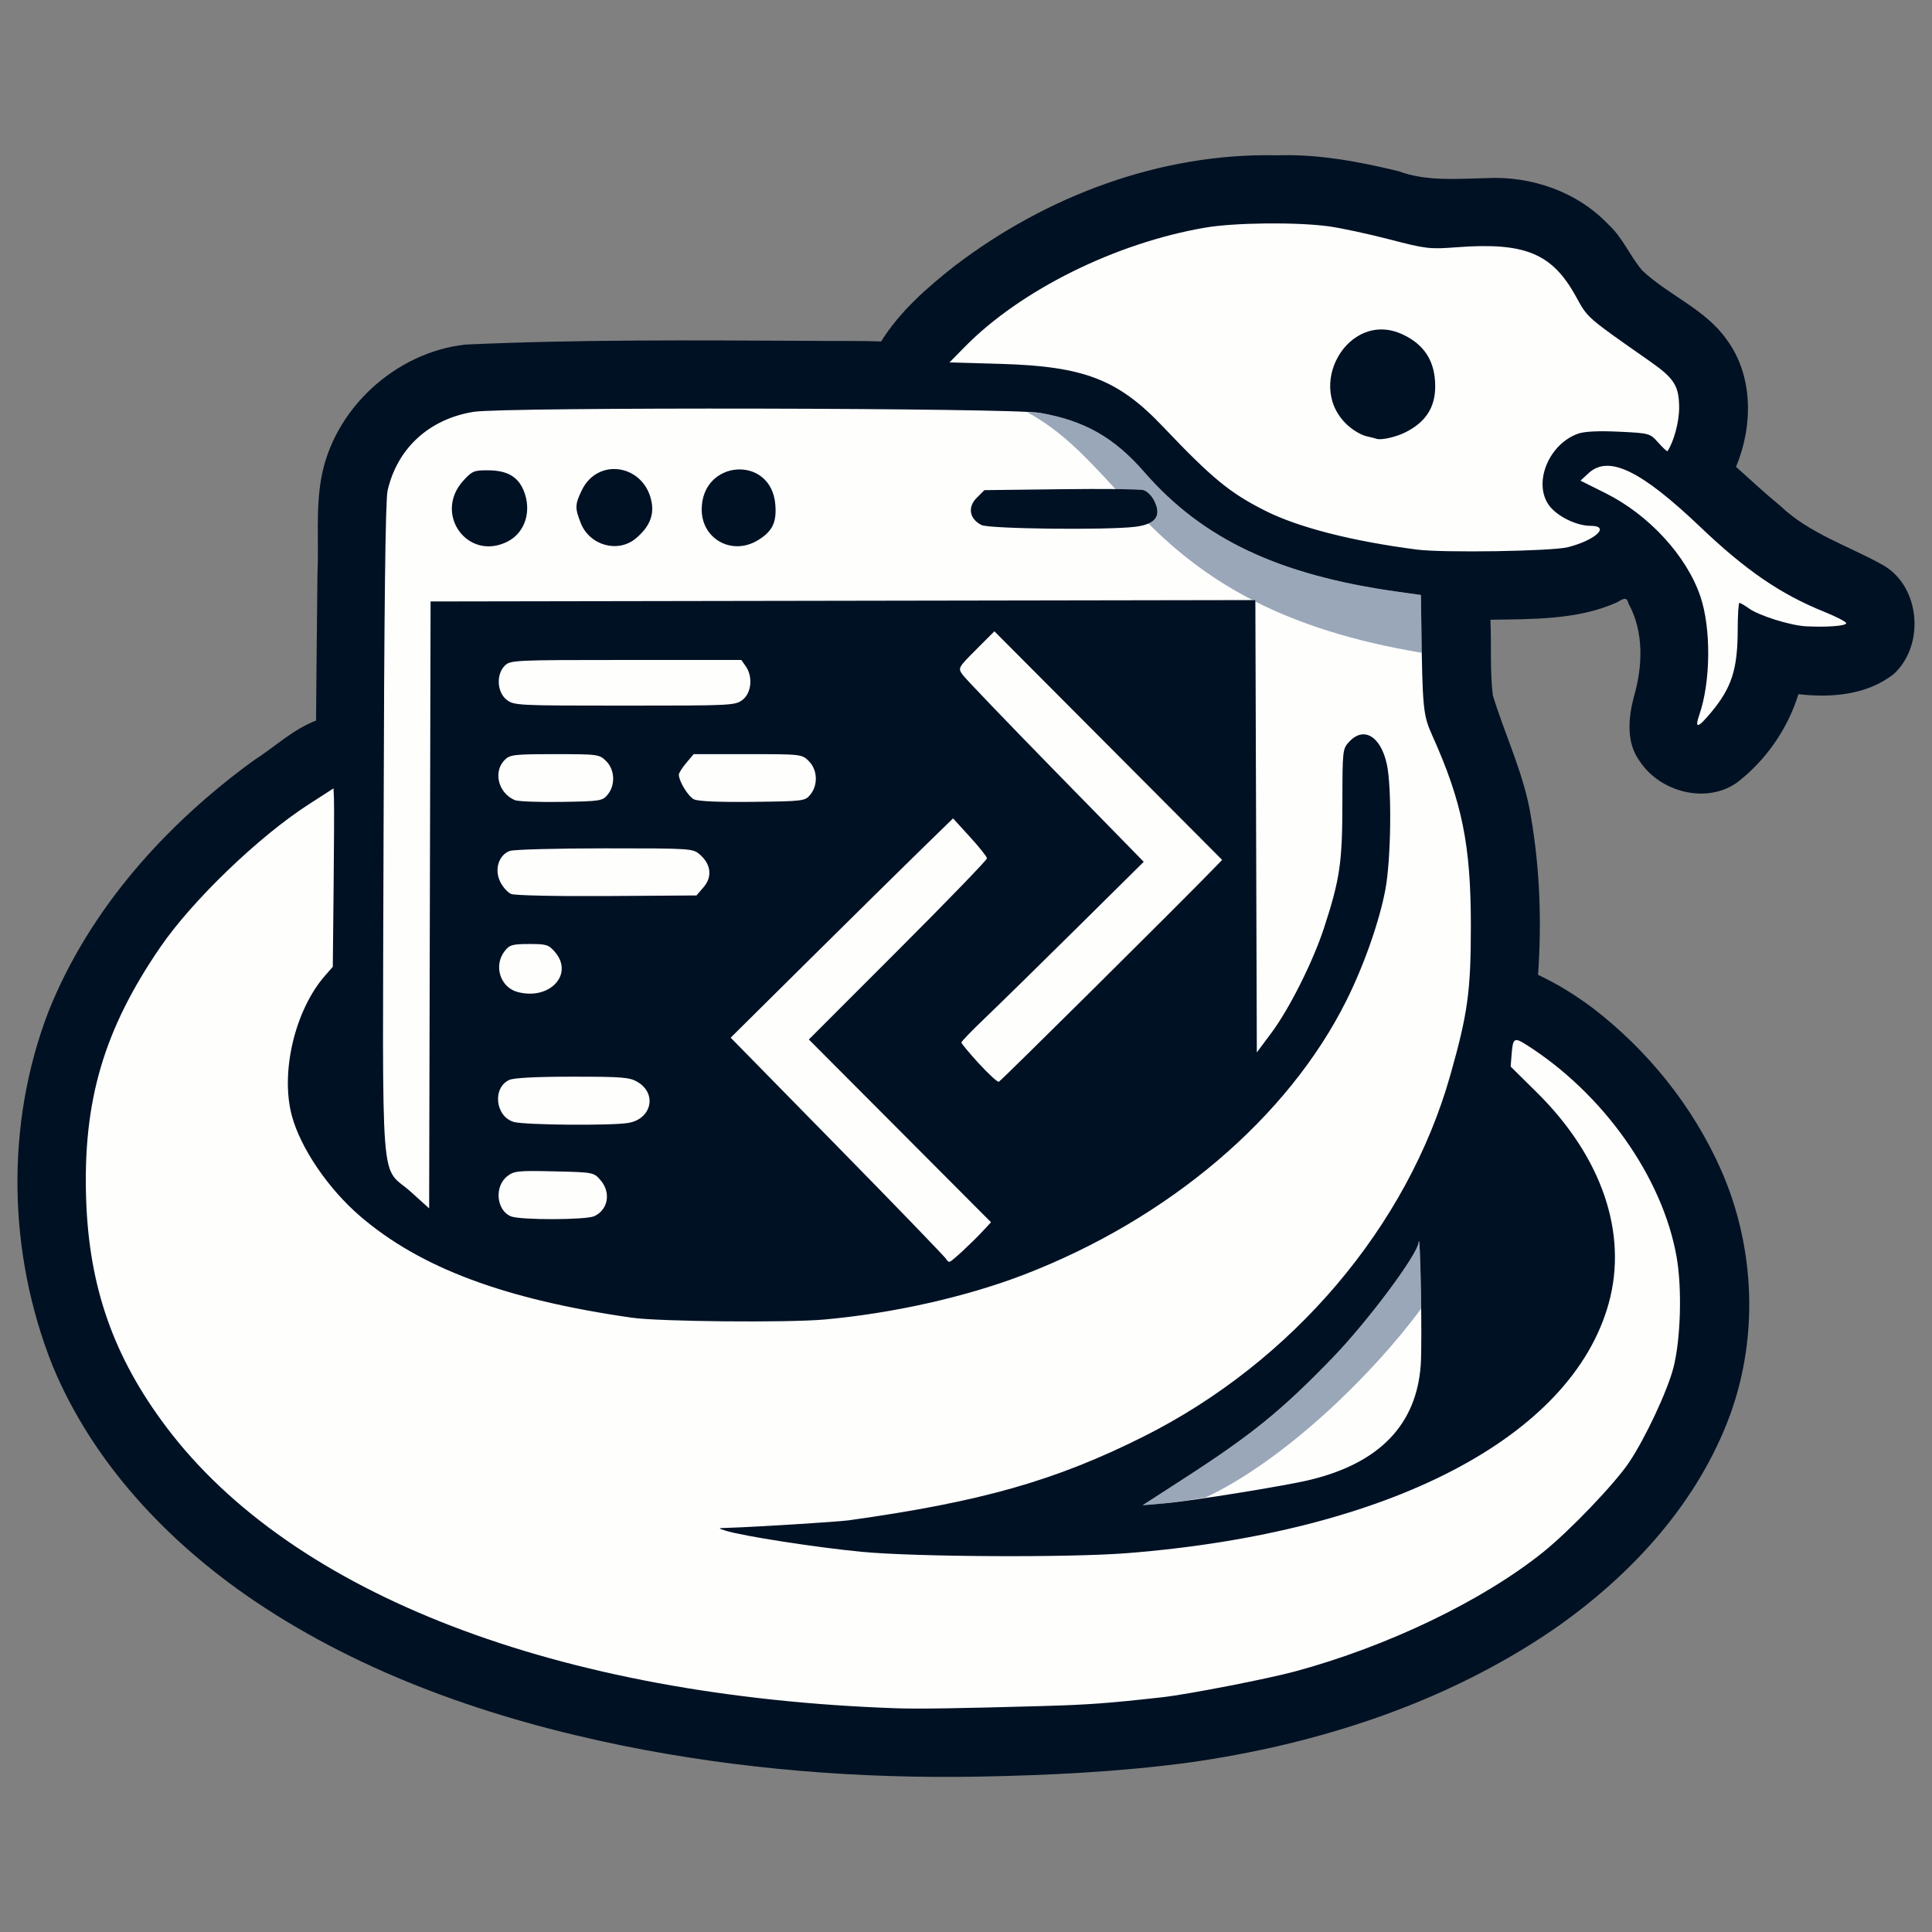 <?xml version="1.0" encoding="UTF-8" standalone="no"?>
<!-- Created with Inkscape (http://www.inkscape.org/) -->

<svg
   width="150mm"
   height="150mm"
   viewBox="0 0 150 150"
   version="1.1"
   id="svg1"
   xml:space="preserve"
   inkscape:version="1.3 (0e150ed6c4, 2023-07-21)"
   sodipodi:docname="logo.svg"
   xmlns:inkscape="http://www.inkscape.org/namespaces/inkscape"
   xmlns:sodipodi="http://sodipodi.sourceforge.net/DTD/sodipodi-0.dtd"
   xmlns="http://www.w3.org/2000/svg"
   xmlns:svg="http://www.w3.org/2000/svg"><rect x="0" y="0" width="150" height="150" fill="#808080" stroke="none"/><sodipodi:namedview
     id="namedview1"
     pagecolor="#ffffff"
     bordercolor="#000000"
     borderopacity="0.25"
     inkscape:showpageshadow="2"
     inkscape:pageopacity="0.0"
     inkscape:pagecheckerboard="0"
     inkscape:deskcolor="#d1d1d1"
     inkscape:document-units="mm"
     inkscape:zoom="1"
     inkscape:cx="332"
     inkscape:cy="284.5"
     inkscape:window-width="1920"
     inkscape:window-height="991"
     inkscape:window-x="-9"
     inkscape:window-y="-9"
     inkscape:window-maximized="1"
     inkscape:current-layer="layer1" /><defs
     id="defs1" /><g
     inkscape:label="Layer 1"
     inkscape:groupmode="layer"
     id="layer1"
     transform="translate(-18.591,-49.113)"><g
       id="g4"
       transform="translate(-0.232,-0.393)"><path
         id="path1-5"
         style="fill:#001123;fill-opacity:1;stroke-width:0.838"
         d="m 117.93,61.563 c -9.006,-0.191 -17.879,3.162 -24.99,8.59 -2.148,1.688 -4.25,3.529 -5.71,5.867 -1.863,-0.074 -3.742,-0.019 -5.612,-0.052 -8.89,-0.04 -17.788,-0.114 -26.671,0.29 -5.442,0.61 -10.25,5.015 -11.192,10.433 -0.428,2.453 -0.163,4.955 -0.285,7.43 -0.049,3.777 -0.073,7.554 -0.109,11.33 -1.808,0.69 -3.225,2.066 -4.837,3.093 -6.84,4.973 -12.747,11.541 -15.921,19.457 -3.39,8.784 -3.172,18.837 0.309,27.557 3.127,7.542 8.957,13.7 15.654,18.235 8.555,5.768 18.488,9.178 28.54,11.232 9.1,1.85 18.41,2.582 27.691,2.418 5.44,-0.102 10.89,-0.368 16.286,-1.086 10.044,-1.41 19.986,-4.614 28.403,-10.378 5.777,-4.016 10.825,-9.409 13.434,-16.023 2.491,-6.304 2.232,-13.578 -0.533,-19.75 -2.173,-4.844 -5.606,-9.108 -9.798,-12.355 -1.356,-1.029 -2.811,-1.937 -4.351,-2.659 0.286,-4.068 0.148,-8.188 -0.543,-12.214 -0.508,-3.295 -1.999,-6.319 -2.967,-9.481 -0.234,-1.891 -0.099,-3.916 -0.188,-5.874 3.278,-0.057 6.705,0.02 9.767,-1.322 0.379,-0.173 0.806,-0.611 0.944,0.048 1.225,2.214 1.115,4.898 0.423,7.262 -0.428,1.644 -0.611,3.562 0.466,5.009 1.581,2.393 5.215,3.353 7.603,1.601 2.212,-1.726 3.882,-4.138 4.709,-6.82 2.532,0.295 5.352,0.069 7.412,-1.576 2.443,-2.252 2.056,-6.863 -0.915,-8.484 -2.649,-1.471 -5.649,-2.415 -7.885,-4.543 -1.189,-0.973 -2.313,-2.022 -3.456,-3.047 1.313,-3.143 1.366,-7.046 -0.721,-9.875 -1.666,-2.374 -4.511,-3.431 -6.568,-5.377 -0.951,-1.127 -1.511,-2.548 -2.615,-3.557 -2.411,-2.551 -5.997,-3.788 -9.469,-3.607 -2.282,0.048 -4.646,0.272 -6.833,-0.538 -3.097,-0.751 -6.272,-1.345 -9.473,-1.232 z"
         sodipodi:nodetypes="cccccccccccccccccccccccccccccccccccccccc" /><path
         style="fill:#fefefd;fill-opacity:1;stroke-width:0.838"
         d="m 88.481,182.139 c -26.347,-0.911 -46.936,-8.829 -56.73,-21.819 -4.098,-5.434 -6.01,-10.855 -6.24,-17.693 -0.258,-7.639 1.367,-13.17 5.748,-19.569 2.482,-3.625 7.642,-8.594 11.519,-11.093 l 1.939,-1.25 0.035,0.832 c 0.019,0.458 0.007,3.575 -0.028,6.926 l -0.063,6.094 -0.603,0.689 c -2.332,2.665 -3.477,7.488 -2.58,10.859 0.668,2.509 2.822,5.681 5.307,7.816 4.672,4.014 11.233,6.466 21.088,7.88 2.132,0.306 12.072,0.4 14.958,0.141 5.322,-0.477 11.022,-1.76 15.512,-3.49 11.229,-4.329 20.472,-12.186 25.005,-21.255 1.369,-2.739 2.571,-6.161 3.036,-8.642 0.442,-2.36 0.508,-7.885 0.116,-9.707 -0.469,-2.179 -1.782,-2.981 -2.912,-1.778 -0.53,0.564 -0.537,0.632 -0.542,4.82 -0.005,4.588 -0.198,5.889 -1.428,9.655 -0.851,2.605 -2.686,6.265 -4.075,8.131 l -1.14,1.53 -0.057,-17.56 -0.057,-17.56 -32.018,0.054 -32.018,0.054 -0.056,23.56 -0.056,23.56 -1.37,-1.24 c -2.494,-2.257 -2.242,1.002 -2.167,-28.042 0.045,-17.496 0.142,-25.705 0.311,-26.444 0.752,-3.291 3.229,-5.56 6.68,-6.117 2.374,-0.383 41.759,-0.31 43.988,0.082 3.451,0.607 5.744,1.91 8.073,4.587 4.531,5.21 10.447,8.006 19.659,9.295 l 1.828,0.256 0.028,2.024 c 0.093,6.85 0.134,7.278 0.853,8.881 2.32,5.17 2.995,8.493 2.996,14.748 8.3e-4,5.108 -0.234,6.825 -1.596,11.634 -3.322,11.735 -12.233,22.237 -23.794,28.041 -6.842,3.435 -12.631,5.081 -22.917,6.515 -0.844,0.118 -7.431,0.528 -9.307,0.58 -0.885,0.025 -0.885,0.025 -0.222,0.231 1.323,0.412 7.066,1.302 10.532,1.633 4.19,0.4 16.111,0.46 20.625,0.104 20.296,-1.601 34.519,-8.986 37.387,-19.413 1.493,-5.43 -0.537,-11.369 -5.595,-16.366 l -2.023,-1.999 0.083,-1.048 c 0.092,-1.154 0.213,-1.228 1.099,-0.668 6,3.788 10.626,10.318 11.708,16.527 0.427,2.449 0.31,6.394 -0.254,8.576 -0.466,1.803 -2.19,5.483 -3.44,7.341 -1.124,1.671 -4.599,5.303 -6.662,6.962 -4.701,3.78 -12.089,7.333 -19.286,9.275 -2.143,0.578 -8.323,1.78 -10.272,1.998 -4.211,0.471 -5.768,0.586 -9.307,0.685 -6.526,0.184 -9.659,0.233 -11.301,0.176 z M 58.255,91.539 c 1.355,-0.701 1.874,-2.393 1.216,-3.968 -0.444,-1.063 -1.277,-1.537 -2.723,-1.55 -1.11,-0.01 -1.266,0.053 -1.941,0.79 -2.376,2.591 0.35,6.33 3.448,4.728 z m 9.942,-0.237 c 1.008,-0.848 1.399,-1.729 1.226,-2.757 -0.498,-2.951 -4.157,-3.606 -5.431,-0.974 -0.533,1.101 -0.541,1.387 -0.073,2.558 0.695,1.737 2.892,2.34 4.278,1.173 z m 9.47,0.147 c 1.131,-0.689 1.467,-1.381 1.351,-2.779 -0.321,-3.867 -5.715,-3.494 -5.715,0.395 0,2.307 2.369,3.601 4.364,2.384 z m 29.279,-1.042 c 1.577,-0.189 2.066,-0.823 1.52,-1.968 -0.212,-0.445 -0.579,-0.811 -0.891,-0.889 -0.292,-0.073 -3.184,-0.101 -6.428,-0.061 l -5.897,0.072 -0.603,0.604 c -0.718,0.718 -0.555,1.632 0.376,2.103 0.595,0.301 9.69,0.408 11.923,0.139 z m 3.865,73.85 c 5.218,-3.373 7.543,-5.264 11.472,-9.331 2.73,-2.826 6.572,-7.973 6.678,-8.948 0.134,-1.223 0.293,7.791 0.168,9.513 -0.336,4.64 -3.216,7.616 -8.628,8.919 -1.941,0.467 -9.238,1.642 -11.301,1.819 l -1.662,0.143 z M 92.326,147.306 c -0.043,-0.12 -3.834,-4.047 -8.426,-8.727 l -8.348,-8.508 6.133,-6.077 c 3.373,-3.342 7.258,-7.173 8.633,-8.513 l 2.5,-2.436 1.313,1.44 c 0.722,0.792 1.317,1.539 1.322,1.661 0.005,0.121 -3.104,3.336 -6.911,7.143 l -6.92,6.923 7.072,7.095 7.072,7.095 -0.65,0.698 c -0.839,0.9 -2.316,2.273 -2.539,2.359 -0.095,0.037 -0.208,-0.032 -0.25,-0.152 z m -33.824,-3.36 c -1.139,-0.457 -1.319,-2.313 -0.302,-3.113 0.53,-0.417 0.827,-0.448 3.649,-0.383 3.054,0.071 3.075,0.075 3.606,0.693 0.821,0.956 0.582,2.297 -0.498,2.789 -0.648,0.295 -5.727,0.307 -6.456,0.014 z m 0.215,-7.333 c -1.441,-0.415 -1.682,-2.657 -0.351,-3.263 0.354,-0.161 2.126,-0.252 4.919,-0.251 3.917,7.4e-4 4.438,0.045 5.065,0.427 1.497,0.913 1.056,2.844 -0.723,3.16 -1.28,0.228 -8.06,0.172 -8.911,-0.073 z m 36.108,-4.535 c -0.747,-0.815 -1.358,-1.55 -1.358,-1.633 0,-0.083 0.823,-0.936 1.828,-1.894 1.005,-0.959 4.191,-4.081 7.078,-6.939 l 5.25,-5.196 -6.855,-7.008 c -3.77,-3.854 -7.018,-7.241 -7.218,-7.527 -0.356,-0.508 -0.335,-0.547 1.057,-1.939 l 1.421,-1.421 8.841,8.873 8.841,8.873 -0.719,0.742 c -2.539,2.62 -16.464,16.434 -16.619,16.486 -0.104,0.035 -0.8,-0.602 -1.547,-1.417 z m -35.815,-5.553 c -1.349,-0.36 -1.881,-2.036 -1.008,-3.172 0.374,-0.487 0.591,-0.55 1.897,-0.554 1.344,-0.004 1.523,0.051 2.01,0.617 1.493,1.734 -0.41,3.774 -2.899,3.109 z m -0.499,-7.611 c -0.274,-0.113 -0.663,-0.55 -0.864,-0.972 -0.45,-0.943 -0.102,-2.045 0.747,-2.368 0.294,-0.112 3.613,-0.203 7.376,-0.203 6.78,0 6.848,0.004 7.409,0.499 0.85,0.748 0.955,1.719 0.274,2.512 l -0.555,0.646 -6.944,0.046 c -3.871,0.026 -7.165,-0.045 -7.443,-0.159 z m 0.277,-7.288 c -1.285,-0.556 -1.695,-2.206 -0.776,-3.125 0.405,-0.405 0.739,-0.443 3.888,-0.443 3.362,0 3.458,0.013 3.989,0.544 0.67,0.67 0.724,1.843 0.121,2.589 -0.405,0.501 -0.559,0.525 -3.601,0.575 -1.748,0.029 -3.377,-0.035 -3.621,-0.14 z m 13.917,-0.059 c -0.453,-0.226 -1.175,-1.404 -1.175,-1.919 0,-0.125 0.258,-0.533 0.574,-0.908 l 0.574,-0.682 h 4.201 c 4.164,0 4.205,0.005 4.745,0.544 0.67,0.67 0.724,1.843 0.121,2.589 -0.414,0.512 -0.51,0.524 -4.487,0.571 -2.593,0.03 -4.24,-0.04 -4.551,-0.195 z m 78.058,-6.577 c 0.881,-2.558 0.918,-6.684 0.082,-9.165 -1.06,-3.147 -3.993,-6.345 -7.361,-8.026 l -1.952,-0.975 0.618,-0.573 c 1.56,-1.446 4.059,-0.243 8.711,4.193 3.504,3.342 6.221,5.201 9.576,6.554 0.949,0.383 1.725,0.784 1.725,0.892 0,0.21 -1.461,0.324 -3.102,0.243 -1.224,-0.06 -3.65,-0.819 -4.457,-1.394 -0.329,-0.234 -0.657,-0.425 -0.729,-0.425 -0.073,0 -0.133,0.922 -0.135,2.05 -0.004,3.088 -0.459,4.518 -2.045,6.426 -1.06,1.275 -1.321,1.331 -0.931,0.2 z m -92.609,-1.158 c -0.745,-0.586 -0.818,-1.965 -0.141,-2.643 0.429,-0.429 0.739,-0.443 9.405,-0.443 h 8.962 l 0.345,0.492 c 0.562,0.802 0.447,2.054 -0.239,2.594 -0.568,0.447 -0.819,0.459 -9.166,0.459 -8.347,0 -8.598,-0.013 -9.166,-0.459 z M 128.811,92.173 c -5.013,-0.651 -9.181,-1.717 -11.744,-3.007 -2.766,-1.391 -4.125,-2.509 -7.977,-6.561 -3.463,-3.643 -6.111,-4.662 -12.596,-4.848 l -3.953,-0.113 1.184,-1.205 c 4.328,-4.406 11.701,-8.064 18.663,-9.259 2.284,-0.392 7.088,-0.443 9.594,-0.102 0.953,0.13 3.08,0.587 4.725,1.015 2.836,0.738 3.107,0.77 5.207,0.61 5.322,-0.404 7.427,0.47 9.284,3.858 0.9,1.641 0.787,1.543 5.695,4.976 1.92,1.343 2.288,1.92 2.298,3.603 0.007,1.099 -0.409,2.655 -0.906,3.395 -0.028,0.042 -0.348,-0.255 -0.71,-0.66 -0.653,-0.731 -0.678,-0.738 -3.055,-0.852 -1.55,-0.075 -2.663,-0.024 -3.149,0.144 -2.288,0.788 -3.537,3.812 -2.294,5.556 0.605,0.85 2.128,1.608 3.231,1.608 1.57,0 0.408,1.105 -1.742,1.656 -1.244,0.319 -9.698,0.453 -11.753,0.186 z m -0.886,-9.096 c 1.587,-0.791 2.327,-1.93 2.327,-3.578 0,-1.931 -0.826,-3.24 -2.548,-4.037 -4.211,-1.949 -7.708,4.154 -4.114,7.179 0.392,0.33 0.98,0.659 1.306,0.73 0.326,0.072 0.692,0.164 0.814,0.206 0.349,0.12 1.488,-0.137 2.216,-0.5 z"
         id="path1-8"
         sodipodi:nodetypes="csssscsccsssssssssscsscccccccssssssscsscssscssssscscsssssssccssscsssscsssssscssscssccsssssscssscsscscscccssssssssssssssssssssscssscccsssssccssssscscssscssssscssscscsssssscssssssscssscsscssscsssscssssssscsssssssssssscss" /><path
         id="path1-8-2"
         style="fill:#1a3962;fill-opacity:0.435;stroke-width:0.838"
         d="m 128.987,145.864 c -0.008,7.4e-4 -0.017,0.037 -0.025,0.114 -0.106,0.974 -3.948,6.121 -6.679,8.947 -3.929,4.067 -6.254,5.959 -11.472,9.332 l -3.272,2.115 1.662,-0.143 c 0.581,-0.05 2.034,-0.281 3.208,-0.451 6.136,-2.884 12.95,-9.505 16.748,-14.665 -0.028,-2.583 -0.096,-5.256 -0.17,-5.249 z" /><path
         id="path3"
         style="fill:#1a3962;fill-opacity:0.435;stroke:none;stroke-width:0.222"
         d="m 98.56,81.507 c 2.707,1.444 4.68,3.604 6.866,5.97 1.183,0.011 2.001,0.036 2.148,0.073 0.312,0.078 0.679,0.444 0.891,0.889 0.398,0.835 0.238,1.395 -0.486,1.712 2.091,2.067 4.598,4.146 8.085,5.943 l 0.224,-4.33e-4 4.3e-4,0.119 c 3.285,1.661 7.444,3.064 12.926,3.975 -0.014,-0.771 -0.029,-1.423 -0.043,-2.464 l -0.028,-2.024 -1.828,-0.256 c -9.213,-1.288 -15.128,-4.085 -19.659,-9.295 -2.329,-2.677 -4.622,-3.98 -8.073,-4.587 -0.117,-0.021 -0.711,-0.037 -1.023,-0.055 z" /></g></g></svg>
